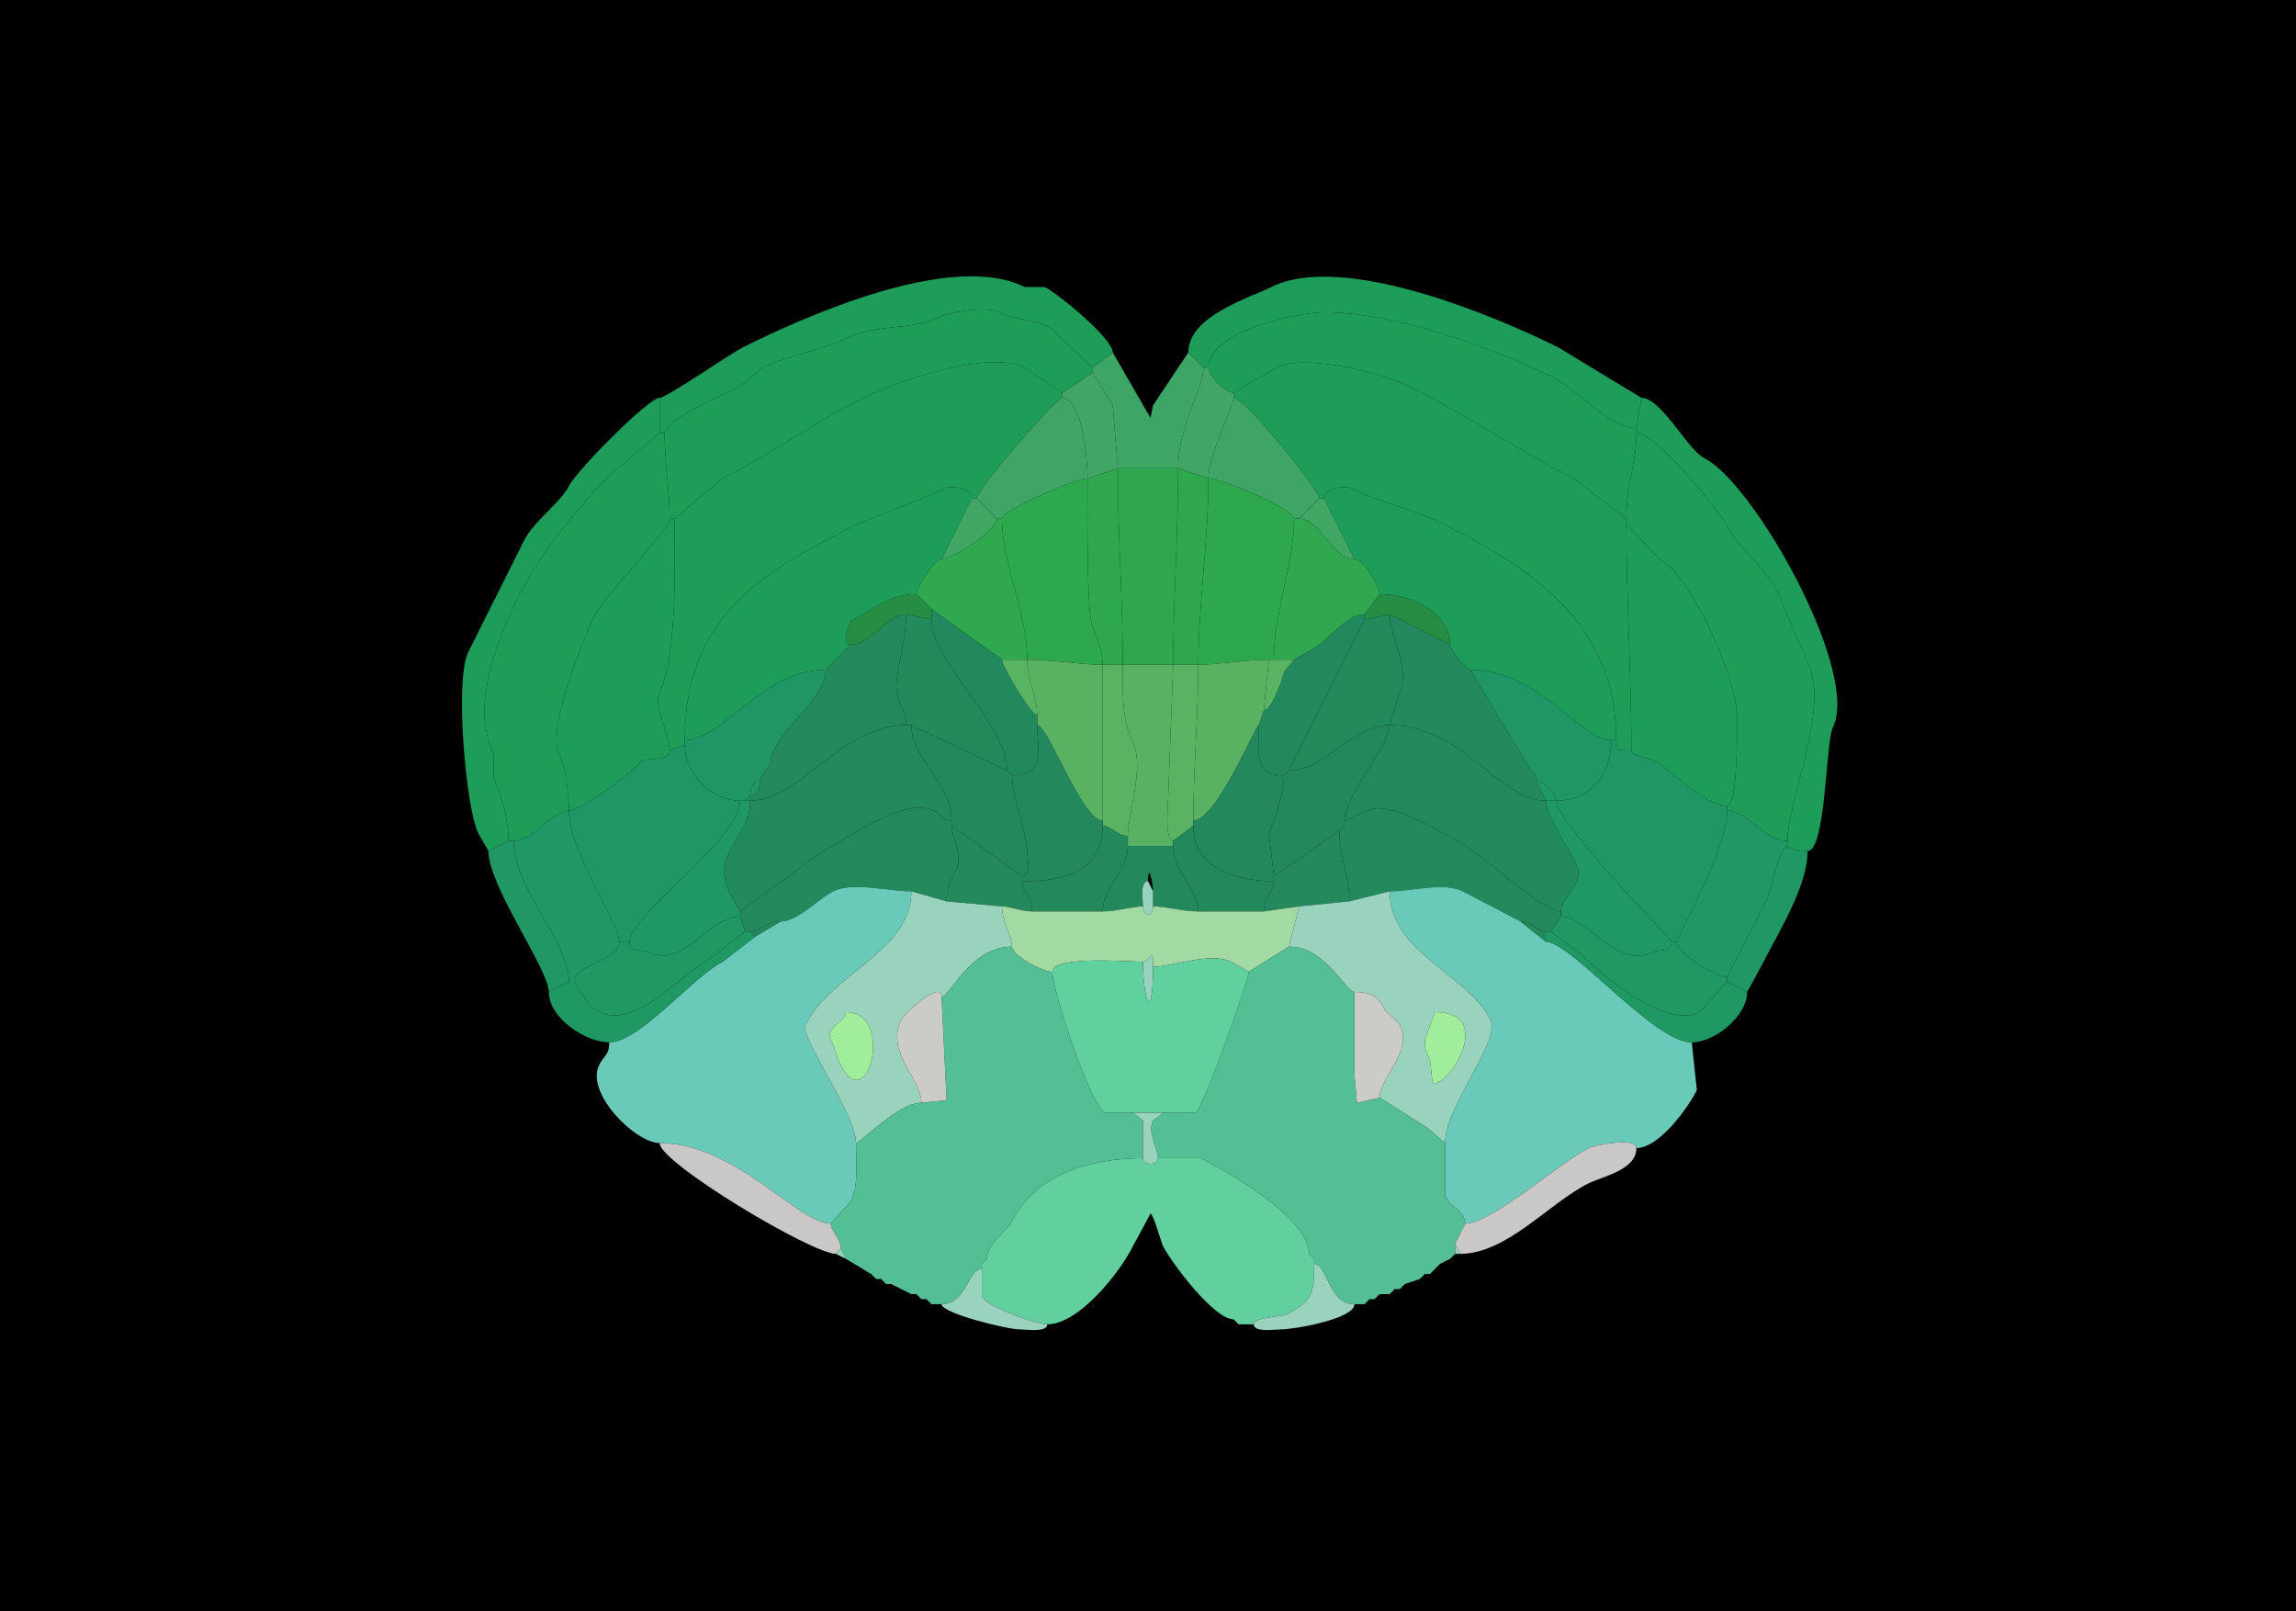 <svg xmlns="http://www.w3.org/2000/svg" xmlns:xlink="http://www.w3.org/1999/xlink" height="320" width="456">
<g>
<rect width="456" height="320" fill="#000000"  stroke-width="0" /> 
<path  fill="#1E9C59" stroke-width="0" stroke="#1E9C59" d = " M131 86 L132,86 C132,83.302 144.249,78.125 146.5,77 146.5,77 151.5,73 151.5,73 156.749,70.375 163.135,69.683 168.5,67 173.762,64.369 181.267,65.617 186.5,63 188.586,61.957 195.944,60.722 198.5,62 201.613,63.556 205.353,63.426 208.5,65 208.5,65 217,73 217,73 217,73 221,70 221,70 221,67.166 210.077,58.288 207.5,57 207.5,57 203.5,57 203.5,57 189.06,49.78 160.002,62.749 147.5,69 144.958,70.271 132.427,79 131,79 131,81.583 131,82.934 131,86  Z"/>

<path  fill="#1E9C59" stroke-width="0" stroke="#1E9C59" d = " M326 79 L325,85 C319.513,85 313.308,77.404 308.5,75 296.73,69.115 276.881,62 263,62 257.687,62 240,65.808 240,73 240,73 239,73 239,73 239,73 236,70 236,70 236,62.733 248.249,59.126 252.5,57 266.618,49.941 297.166,62.833 309.5,69 309.5,69 326,79 326,79  Z"/>

<path  fill="#1E9D58" stroke-width="0" stroke="#1E9D58" d = " M133 103 L134,103 C134,103 143.5,95 143.5,95 153.066,90.217 161.896,83.802 171.5,79 177.86,75.82 196.191,69.346 203.5,73 203.5,73 211,78 211,78 211,78 217,74 217,74 217,74 217,73 217,73 217,73 208.5,65 208.5,65 205.353,63.426 201.613,63.556 198.5,62 195.944,60.722 188.586,61.957 186.5,63 181.267,65.617 173.762,64.369 168.5,67 163.135,69.683 156.749,70.375 151.5,73 151.5,73 146.5,77 146.5,77 144.249,78.125 132,83.302 132,86 132,92.348 133,97.213 133,103  Z"/>

<path  fill="#1E9D58" stroke-width="0" stroke="#1E9D58" d = " M325 86 C325,92.259 323,95.937 323,103 323,103 312.5,95 312.5,95 301.536,89.518 291.414,82.457 280.5,77 275.225,74.362 259.45,70.025 253.5,73 253.5,73 245,78 245,78 243.343,78 240,74.548 240,73 240,65.808 257.687,62 263,62 276.881,62 296.73,69.115 308.5,75 313.308,77.404 319.513,85 325,85 325,85 325,86 325,86  Z"/>

<path  fill="#3EA665" stroke-width="0" stroke="#3EA665" d = " M222 93 C224.924,93 231.076,93 234,93 234,84.199 239,77.518 239,73 239,73 236,70 236,70 236,70 229,80.5 229,80.5 229,80.5 228.5,83 228.5,83 228.5,83 221,70 221,70 221,70 217,73 217,73 217,73 217,74 217,74 217,74 221,80.5 221,80.5 221,80.5 222,93 222,93  Z"/>

<path  fill="#1F9D58" stroke-width="0" stroke="#1F9D58" d = " M136 148 L133,149 C133,145.677 129.625,140.249 131,137.5 134.467,130.566 134,112.396 134,103 134,103 143.5,95 143.5,95 153.066,90.217 161.896,83.802 171.5,79 177.86,75.82 196.191,69.346 203.5,73 203.5,73 211,78 211,78 211,78 211,79 211,79 209.885,79 194,96.966 194,99 194,99 193,99 193,99 193,97.037 189.017,96.241 187.5,97 181.305,100.097 174.75,101.875 168.5,105 149.878,114.311 136,123.593 136,147 136,147 136,148 136,148  Z"/>

<path  fill="#1F9D58" stroke-width="0" stroke="#1F9D58" d = " M321 147 C321,149.293 321.997,149 324,149 324,134.935 323,118.059 323,104 323,104 323,103 323,103 323,103 312.5,95 312.5,95 301.536,89.518 291.414,82.457 280.5,77 275.225,74.362 259.45,70.025 253.5,73 253.5,73 245,78 245,78 245,78 245,79 245,79 247.172,79 262,97.153 262,99 262,99 263,99 263,99 263,97.037 266.983,96.241 268.5,97 274.285,99.893 280.704,101.102 286.5,104 304.699,113.099 321,124.105 321,147  Z"/>

<path  fill="#40A565" stroke-width="0" stroke="#40A565" d = " M234 93 L240,95 C240,90.519 245,80.461 245,79 245,79 245,78 245,78 243.343,78 240,74.548 240,73 240,73 239,73 239,73 239,77.518 234,84.199 234,93  Z"/>

<path  fill="#40A565" stroke-width="0" stroke="#40A565" d = " M222 93 L216,95 C216,92.044 215.075,79 211,79 211,79 211,78 211,78 211,78 217,74 217,74 217,74 221,80.5 221,80.5 221,80.5 222,93 222,93  Z"/>

<path  fill="#1E9D5A" stroke-width="0" stroke="#1E9D5A" d = " M101 167 L97,169 C97,169 95,165.5 95,165.5 92.518,160.535 90.274,134.952 93,129.5 96.624,122.253 100.334,114.832 104,107.5 106.056,103.387 111.323,99.855 113,96.5 114.543,93.415 128.817,79 131,79 131,81.583 131,82.934 131,86 131,86 121.5,94 121.5,94 114.337,101.163 107.302,109.895 103,118.5 99.155,126.19 93.236,139.973 98,149.5 98,149.5 98,154.5 98,154.5 99.69,157.88 101,163.029 101,167  Z"/>

<path  fill="#3EA566" stroke-width="0" stroke="#3EA566" d = " M198 103 L199,103 C199,101.36 213.681,95 216,95 216,92.044 215.075,79 211,79 209.885,79 194,96.966 194,99 194,99 198,103 198,103  Z"/>

<path  fill="#3EA566" stroke-width="0" stroke="#3EA566" d = " M257 103 L258,103 C258,103 262,99 262,99 262,97.153 247.172,79 245,79 245,80.461 240,90.519 240,95 242.644,95 257,101.092 257,103  Z"/>

<path  fill="#1E9D5A" stroke-width="0" stroke="#1E9D5A" d = " M355 168 C355,168.546 357.571,169 359,169 362.659,169 362.589,147.321 364,144.5 369.508,133.484 348.355,95.928 338.5,91 335.19,89.345 329.941,79 326,79 326,79 325,85 325,85 325,85 325,86 325,86 328.857,86 341.343,101.187 343,104.5 345.001,108.501 350.63,112.76 353,117.5 353,117.5 359,131.5 359,131.5 363.512,140.524 355,159.1 355,167 355,167 355,168 355,168  Z"/>

<path  fill="#1F9C58" stroke-width="0" stroke="#1F9C58" d = " M101 167 L102,167 C105.985,167 109.49,161 113,161 113,157.92 112.369,152.238 111,149.5 108.61,144.72 115.97,126.56 118,122.5 120.308,117.883 133,105.212 133,103 133,97.213 132,92.348 132,86 132,86 131,86 131,86 131,86 121.5,94 121.5,94 114.337,101.163 107.302,109.895 103,118.5 99.155,126.19 93.236,139.973 98,149.5 98,149.5 98,154.5 98,154.5 99.69,157.88 101,163.029 101,167  Z"/>

<path  fill="#1F9C58" stroke-width="0" stroke="#1F9C58" d = " M343 161 C347.199,161 350.261,167 355,167 355,159.1 363.512,140.524 359,131.5 359,131.5 353,117.5 353,117.5 350.63,112.76 345.001,108.501 343,104.5 341.343,101.187 328.857,86 325,86 325,92.259 323,95.937 323,103 323,103 323,104 323,104 323,104 329.5,111 329.5,111 335.988,114.244 345,134.893 345,142.5 345,145.612 345.096,160 343,160 343,160 343,161 343,161  Z"/>

<path  fill="#2FA74F" stroke-width="0" stroke="#2FA74F" d = " M219 132 L223,132 C223,119.181 222,106.28 222,93 222,93 216,95 216,95 216,98.712 215.727,121.953 217,124.5 217.946,126.392 219,129.872 219,132  Z"/>

<path  fill="#2FA750" stroke-width="0" stroke="#2FA750" d = " M223 132 L233,132 C233,119.778 234,105.899 234,93 231.076,93 224.924,93 222,93 222,106.28 223,119.181 223,132  Z"/>

<path  fill="#2FA74F" stroke-width="0" stroke="#2FA74F" d = " M233 132 L238,132 C238,119.866 240,107.63 240,95 240,95 234,93 234,93 234,105.899 233,119.778 233,132  Z"/>

<path  fill="#2EA84F" stroke-width="0" stroke="#2EA84F" d = " M204 131 C209.039,131 214.575,132 219,132 219,129.872 217.946,126.392 217,124.5 215.727,121.953 216,98.712 216,95 213.681,95 199,101.36 199,103 199,112.086 204,121.668 204,131  Z"/>

<path  fill="#2EA84F" stroke-width="0" stroke="#2EA84F" d = " M252 131 L253,131 C253,121.274 257,112.285 257,103 257,101.092 242.644,95 240,95 240,107.63 238,119.866 238,132 242.121,132 247.275,131 252,131  Z"/>

<path  fill="#1D9C5A" stroke-width="0" stroke="#1D9C5A" d = " M164 133 C151.5,133 143.44,147 136,147 136,123.593 149.878,114.311 168.5,105 174.75,101.875 181.305,100.097 187.5,97 189.017,96.241 193,97.037 193,99 193,99 187,111 187,111 185.609,111 182,116.706 182,118 176.694,118 173.827,120.836 169.5,123 168.618,123.441 166.809,128 169,128 169,128 164,133 164,133  Z"/>

<path  fill="#1D9C5A" stroke-width="0" stroke="#1D9C5A" d = " M320 147 L321,147 C321,124.105 304.699,113.099 286.5,104 280.704,101.102 274.285,99.893 268.5,97 266.983,96.241 263,97.037 263,99 263,99 269,111 269,111 270.874,111 274,116.55 274,118 280.951,118 288,122.198 288,128 288,129.252 291.172,133 292,133 305.498,133 313.999,147 320,147  Z"/>

<path  fill="#3FA664" stroke-width="0" stroke="#3FA664" d = " M198 103 C198,105.223 189.512,111 187,111 187,111 193,99 193,99 193,99 194,99 194,99 194,99 198,103 198,103  Z"/>

<path  fill="#3FA664" stroke-width="0" stroke="#3FA664" d = " M258 103 C262.327,103 264.334,111 269,111 269,111 263,99 263,99 263,99 262,99 262,99 262,99 258,103 258,103  Z"/>

<path  fill="#1E9C5A" stroke-width="0" stroke="#1E9C5A" d = " M133 149 C133,151.649 127.746,150.009 127,151.5 126.247,153.006 115.342,161 113,161 113,157.92 112.369,152.238 111,149.5 108.61,144.72 115.97,126.56 118,122.5 120.308,117.883 133,105.212 133,103 133,103 134,103 134,103 134,112.396 134.467,130.566 131,137.5 129.625,140.249 133,145.677 133,149  Z"/>

<path  fill="#2FA850" stroke-width="0" stroke="#2FA850" d = " M199 131 L204,131 C204,121.668 199,112.086 199,103 199,103 198,103 198,103 198,105.223 189.512,111 187,111 185.609,111 182,116.706 182,118 182,118 185,121 185,121 185,121 199,131 199,131  Z"/>

<path  fill="#2FA850" stroke-width="0" stroke="#2FA850" d = " M253 131 L257,131 C257,131 260.5,129 260.5,129 263.714,127.393 267.3,122 271,122 271,122 274,118 274,118 274,116.55 270.874,111 269,111 264.334,111 262.327,103 258,103 258,103 257,103 257,103 257,112.285 253,121.274 253,131  Z"/>

<path  fill="#1E9C5A" stroke-width="0" stroke="#1E9C5A" d = " M324 149 C324,150.183 327.57,150.535 328.5,151 331.897,152.699 338.237,160 343,160 345.096,160 345,145.612 345,142.5 345,134.893 335.988,114.244 329.5,111 329.5,111 323,104 323,104 323,118.059 324,134.935 324,149  Z"/>

<path  fill="#268E44" stroke-width="0" stroke="#268E44" d = " M180 122 L185,123 C185,123 185,121 185,121 185,121 182,118 182,118 176.694,118 173.827,120.836 169.5,123 168.618,123.441 166.809,128 169,128 173.065,128 176.21,122 180,122  Z"/>

<path  fill="#268E44" stroke-width="0" stroke="#268E44" d = " M276 122 L288,128 C288,122.198 280.951,118 274,118 274,118 271,122 271,122 271,122 271,123 271,123 271,123 276,122 276,122  Z"/>

<path  fill="#22885E" stroke-width="0" stroke="#22885E" d = " M200 153 L201,154 C207.912,154 206,148.887 206,144 206,144 206,142 206,142 204.705,142 199,132.311 199,131 199,131 185,121 185,121 185,121 185,123 185,123 185,131.697 200,143.64 200,153  Z"/>

<path  fill="#24895D" stroke-width="0" stroke="#24895D" d = " M149 158 L149,159 C158.955,159 166.917,144 180,144 180,141.329 178,138.746 178,136.5 178,133.231 180,126.535 180,122 176.21,122 173.065,128 169,128 169,128 164,133 164,133 164,139.559 153,145.443 153,152 153,152 152,153 152,153 152,153 151,155 151,155 151,156.238 150.577,158 149,158  Z"/>

<path  fill="#238A5C" stroke-width="0" stroke="#238A5C" d = " M181 144 L200,153 C200,143.64 185,131.697 185,123 185,123 180,122 180,122 180,126.535 178,133.231 178,136.5 178,138.746 180,141.329 180,144 180,144 181,144 181,144  Z"/>

<path  fill="#22885E" stroke-width="0" stroke="#22885E" d = " M256 153 L255,154 C248.868,154 250,149.185 250,144 250,144 251,141 251,141 252.773,141 255,133.941 255,133.5 255,133.5 257,131 257,131 257,131 260.5,129 260.5,129 263.714,127.393 267.3,122 271,122 271,122 271,123 271,123 271,123 256,153 256,153  Z"/>

<path  fill="#238A5C" stroke-width="0" stroke="#238A5C" d = " M276 144 C268.511,144 263.225,153 256,153 256,153 271,123 271,123 271,123 276,122 276,122 276,126.01 280.162,133.176 278,137.5 278,137.5 276,144 276,144  Z"/>

<path  fill="#24895D" stroke-width="0" stroke="#24895D" d = " M305 155 L307,159 C297.784,159 290.403,144 276,144 276,144 278,137.5 278,137.5 280.162,133.176 276,126.01 276,122 276,122 288,128 288,128 288,129.252 291.172,133 292,133 292,133 304,153 304,153 304,153 305,154 305,154 305,154 305,155 305,155  Z"/>

<path  fill="#58B362" stroke-width="0" stroke="#58B362" d = " M204 131 C204,134.492 206,138.709 206,142 204.705,142 199,132.311 199,131 199,131 204,131 204,131  Z"/>

<path  fill="#59B262" stroke-width="0" stroke="#59B262" d = " M206 144 C208.082,144 214.895,163 219,163 219,152.999 219,142.374 219,132 214.575,132 209.039,131 204,131 204,134.492 206,138.709 206,142 206,142 206,144 206,144  Z"/>

<path  fill="#59B262" stroke-width="0" stroke="#59B262" d = " M250 144 C249.447,144 241.529,163 237,163 237,152.783 238,141.534 238,132 242.121,132 247.275,131 252,131 252,131 251,141 251,141 251,141 250,144 250,144  Z"/>

<path  fill="#58B362" stroke-width="0" stroke="#58B362" d = " M257 131 L255,133.5 C255,133.941 252.773,141 251,141 251,141 252,131 252,131 252,131 253,131 253,131 253,131 257,131 257,131  Z"/>

<path  fill="#59B362" stroke-width="0" stroke="#59B362" d = " M219 164 C220.624,164 221.75,166 224,166 224,161.404 227.369,152.238 225,147.5 222.738,142.976 223,137.469 223,132 223,132 219,132 219,132 219,142.374 219,152.999 219,163 219,163 219,164 219,164  Z"/>

<path  fill="#59B263" stroke-width="0" stroke="#59B263" d = " M224 168 L233,168 C233,168 233,167 233,167 231.257,167 232,160.032 232,158.5 232,158.5 233,132 233,132 233,132 223,132 223,132 223,137.469 222.738,142.976 225,147.5 227.369,152.238 224,161.404 224,166 224,166 224,168 224,168  Z"/>

<path  fill="#59B362" stroke-width="0" stroke="#59B362" d = " M237 164 L233,167 C231.257,167 232,160.032 232,158.5 232,158.5 233,132 233,132 233,132 238,132 238,132 238,141.534 237,152.783 237,163 237,163 237,164 237,164  Z"/>

<path  fill="#209666" stroke-width="0" stroke="#209666" d = " M147 159 L148,159 C148,159 149,158 149,158 149,156.762 149.423,155 151,155 151,155 152,153 152,153 152,153 153,152 153,152 153,145.443 164,139.559 164,133 151.5,133 143.44,147 136,147 136,147 136,148 136,148 136,153.684 141.316,159 147,159  Z"/>

<path  fill="#209666" stroke-width="0" stroke="#209666" d = " M305 155 C306.366,155 309,157.366 309,159 315.962,159 320,153.781 320,147 313.999,147 305.498,133 292,133 292,133 304,153 304,153 304,153 305,154 305,154 305,154 305,155 305,155  Z"/>

<path  fill="#228A5D" stroke-width="0" stroke="#228A5D" d = " M189 163 C186.971,163 187.119,161.809 185.5,161 179.622,158.061 168.016,166.742 163.5,169 L147,181 C147,181 145,177.5 145,177.5 140.91,169.32 149,166.624 149,159 158.955,159 166.917,144 180,144 180,144 181,144 181,144 181,150.865 189,155.493 189,163  Z"/>

<path  fill="#23885C" stroke-width="0" stroke="#23885C" d = " M189 164 L203,174 C204.965,174 204,169.794 204,169.5 204,165.059 201,158.694 201,154 201,154 200,153 200,153 200,153 181,144 181,144 181,150.865 189,155.493 189,163 189,163 189,164 189,164  Z"/>

<path  fill="#23885E" stroke-width="0" stroke="#23885E" d = " M203 174 L203,175 C209.932,175 219,173.917 219,164 219,164 219,163 219,163 214.895,163 208.082,144 206,144 206,148.887 207.912,154 201,154 201,158.694 204,165.059 204,169.5 204,169.794 204.965,174 203,174  Z"/>

<path  fill="#23885E" stroke-width="0" stroke="#23885E" d = " M253 174 L253,175 C246.545,175 237,173.006 237,164 237,164 237,163 237,163 241.529,163 249.447,144 250,144 250,149.185 248.868,154 255,154 255,157.066 253.376,162.748 252,165.5 252,165.5 253,174 253,174  Z"/>

<path  fill="#23885C" stroke-width="0" stroke="#23885C" d = " M266 165 L253,174 C253,174 252,165.5 252,165.5 253.376,162.748 255,157.066 255,154 255,154 256,153 256,153 263.225,153 268.511,144 276,144 276,147.984 267,158.217 267,163 267,163 267,164 267,164 267,164 266,165 266,165  Z"/>

<path  fill="#228A5D" stroke-width="0" stroke="#228A5D" d = " M267 163 L271.5,161 C275.989,158.756 285.979,165.24 289.5,167 293.875,169.188 306.234,181 310,181 310,178.041 314.993,175.486 313,171.5 311.687,168.875 307,161.666 307,159 297.784,159 290.403,144 276,144 276,147.984 267,158.217 267,163  Z"/>

<path  fill="#209665" stroke-width="0" stroke="#209665" d = " M332 187 L333,187 C333,186.243 343,168.929 343,161 343,161 343,160 343,160 338.237,160 331.897,152.699 328.5,151 327.57,150.535 324,150.183 324,149 321.997,149 321,149.293 321,147 321,147 320,147 320,147 320,153.781 315.962,159 309,159 309,162.11 323.37,177.87 326.5,181 326.5,181 332,187 332,187  Z"/>

<path  fill="#209665" stroke-width="0" stroke="#209665" d = " M123 187 L125,187 C125,181.903 147,166.676 147,159 141.316,159 136,153.684 136,148 136,148 133,149 133,149 133,151.649 127.746,150.009 127,151.5 126.247,153.006 115.342,161 113,161 113,169.123 123,183.333 123,187  Z"/>

<path  fill="#1F9866" stroke-width="0" stroke="#1F9866" d = " M153 152 L152,153 C152,153 153,152 153,152  Z"/>

<path  fill="#1F9866" stroke-width="0" stroke="#1F9866" d = " M152 153 L151,155 C151,155 152,153 152,153  Z"/>

<path  fill="#23885E" stroke-width="0" stroke="#23885E" d = " M256 153 L255,154 C255,154 256,153 256,153  Z"/>

<path  fill="#1F9866" stroke-width="0" stroke="#1F9866" d = " M304 153 L305,154 C305,154 304,153 304,153  Z"/>

<path  fill="#1F9866" stroke-width="0" stroke="#1F9866" d = " M151 155 C149.423,155 149,156.762 149,158 150.577,158 151,156.238 151,155  Z"/>

<path  fill="#1F9866" stroke-width="0" stroke="#1F9866" d = " M307 159 L309,159 C309,157.366 306.366,155 305,155 305,155 307,159 307,159  Z"/>

<path  fill="#1F9866" stroke-width="0" stroke="#1F9866" d = " M148 159 L149,159 C149,159 149,158 149,158 149,158 148,159 148,159  Z"/>

<path  fill="#1F9865" stroke-width="0" stroke="#1F9865" d = " M147 182 C140.529,182 135.835,192.668 128.5,189 127.342,188.421 125,189.341 125,187 125,181.903 147,166.676 147,159 147,159 148,159 148,159 148,159 149,159 149,159 149,166.624 140.91,169.32 145,177.5 145,177.5 147,181 147,181 147,181 147,182 147,182  Z"/>

<path  fill="#1F9865" stroke-width="0" stroke="#1F9865" d = " M310 182 C315.393,182 321.002,192.749 328.5,189 329.658,188.421 332,189.341 332,187 332,187 326.5,181 326.5,181 323.37,177.87 309,162.11 309,159 309,159 307,159 307,159 307,161.666 311.687,168.875 313,171.5 314.993,175.486 310,178.041 310,181 310,181 310,182 310,182  Z"/>

<path  fill="#209765" stroke-width="0" stroke="#209765" d = " M113 195 L114,195 C114,191.382 123,190.972 123,187 123,183.333 113,169.123 113,161 109.49,161 105.985,167 102,167 102,176.378 113,186.942 113,195  Z"/>

<path  fill="#238A5E" stroke-width="0" stroke="#238A5E" d = " M148 185 L149,185 C150.714,185 152.482,183 155,183 158.451,183 162.468,178.516 165.5,177 169.366,175.067 176.212,177 181,177 181,177 188,179 188,179 188,175.933 188.765,174.971 190,172.5 191.284,169.932 189,166.014 189,164 189,164 189,163 189,163 186.971,163 187.119,161.809 185.5,161 179.622,158.061 168.016,166.742 163.5,169 163.5,169 147,181 147,181 147,181 147,182 147,182 147,182 148,185 148,185  Z"/>

<path  fill="#238A5E" stroke-width="0" stroke="#238A5E" d = " M307 185 L308,185 C308,185 310,182 310,182 310,182 310,181 310,181 306.234,181 293.875,169.188 289.5,167 285.979,165.24 275.989,158.756 271.5,161 271.5,161 267,163 267,163 267,163 267,164 267,164 267,164 266,165 266,165 266,170.28 268,173.97 268,179 268,179 276,177 276,177 280.537,177 286.754,175.127 290.5,177 290.5,177 302,183 302,183 304.25,183 305.376,185 307,185  Z"/>

<path  fill="#209765" stroke-width="0" stroke="#209765" d = " M333 187 C333,189.257 340.608,194 343,194 343,194 351,178.5 351,178.5 351.757,176.987 353.388,168 355,168 355,168 355,167 355,167 350.261,167 347.199,161 343,161 343,168.929 333,186.243 333,187  Z"/>

<path  fill="#248A5D" stroke-width="0" stroke="#248A5D" d = " M199 180 C200.564,180 202.876,181 205,181 205,177.666 203,177.439 203,175 203,175 203,174 203,174 203,174 189,164 189,164 189,166.014 191.284,169.932 190,172.5 188.765,174.971 188,175.933 188,179 188,179 199,180 199,180  Z"/>

<path  fill="#24885D" stroke-width="0" stroke="#24885D" d = " M205 181 L219,181 C219,176.283 224,172.764 224,168 224,168 224,166 224,166 221.75,166 220.624,164 219,164 219,173.917 209.932,175 203,175 203,177.439 205,177.666 205,181  Z"/>

<path  fill="#24885D" stroke-width="0" stroke="#24885D" d = " M238 181 L251,181 C251,177.666 253,177.439 253,175 246.545,175 237,173.006 237,164 237,164 233,167 233,167 233,167 233,168 233,168 233,173.068 238,176.578 238,181  Z"/>

<path  fill="#248A5D" stroke-width="0" stroke="#248A5D" d = " M267 164 L266,165 C266,165 267,164 267,164  Z"/>

<path  fill="#248A5D" stroke-width="0" stroke="#248A5D" d = " M258 180 L251,181 C251,177.666 253,177.439 253,175 253,175 253,174 253,174 253,174 266,165 266,165 266,170.28 268,173.97 268,179 268,179 258,180 258,180  Z"/>

<path  fill="#209764" stroke-width="0" stroke="#209764" d = " M113 195 L109,197 C109,192.53 97,176.005 97,169 97,169 101,167 101,167 101,167 102,167 102,167 102,176.378 113,186.942 113,195  Z"/>

<path  fill="#23895D" stroke-width="0" stroke="#23895D" d = " M229 180 C231.723,180 234.778,181 238,181 238,176.578 233,173.068 233,168 233,168 224,168 224,168 224,172.764 219,176.283 219,181 221.707,181 224.903,180 227,180 227,178.765 226.357,175 228,175 228,171.127 229,175.08 229,177 229,177 229,180 229,180  Z"/>

<path  fill="#209764" stroke-width="0" stroke="#209764" d = " M343 195 L347,197 C347,197 350,191.5 350,191.5 353.09,185.32 359,176.135 359,169 357.571,169 355,168.546 355,168 353.388,168 351.757,176.987 351,178.5 351,178.5 343,194 343,194 343,194 343,195 343,195  Z"/>

<path  fill="#99D2BD" stroke-width="0" stroke="#99D2BD" d = " M227 180 C227,181.919 229,182.488 229,180 229,180 229,177 229,177 229,177 228,175 228,175 226.357,175 227,178.765 227,180  Z"/>

<path  fill="#6ACAB9" stroke-width="0" stroke="#6ACAB9" d = " M170 227 C170,230.732 170.555,235.391 169,238.5 L165,243 C158.487,243 146.06,227 131,227 126.239,227 116.198,217.103 119,211.5 120.05,209.4 121,209.606 121,207 127.004,207 137.659,193.921 143.5,191 143.5,191 150,186 150,186 150,186 155,183 155,183 158.451,183 162.468,178.516 165.5,177 169.366,175.067 176.212,177 181,177 181,188.938 165.152,193.197 160,203.5 158.734,206.033 170,221.133 170,227  Z"/>

<path  fill="#6ACAB9" stroke-width="0" stroke="#6ACAB9" d = " M325 228 C325,225.709 316.564,227.468 315.5,228 309.977,230.761 296.188,243 291,243 291,240.531 288.213,239.926 287,237.5 287,237.5 287,227 287,227 287,219.607 298.132,206.764 296,202.5 291.456,193.411 276,189.211 276,177 280.537,177 286.754,175.127 290.5,177 290.5,177 302,183 302,183 302,183 307,187 307,187 312.04,187 328.397,207 336,207 336,207 337,216.5 337,216.5 335.22,220.06 329.495,228 325,228  Z"/>

<path  fill-rule="evenodd" fill="#99D2BD" stroke-width="0" stroke="#99D2BD" d = " M168 201 C168,202.991 163.716,203.931 165,206.5 165.814,208.129 166.231,209.963 167,211.5 172.291,222.083 177.811,201 168,201  M183 219 C178.406,219 170.926,227 170,227 170,221.133 158.734,206.033 160,203.5 165.152,193.197 181,188.938 181,177 181,177 188,179 188,179 188,179 199,180 199,180 199,183.015 201,186.004 201,188 192.735,188 188.599,198 187,198 187,194.461 179.638,201.225 179,202.5 175.778,208.943 183,214.25 183,219  Z"/>

<path  fill-rule="evenodd" fill="#99D2BD" stroke-width="0" stroke="#99D2BD" d = " M285 201 L283,206.5 C283,208.472 283.199,208.898 284,210.5 L284.5,215 C287.364,216.432 297.385,201 285,201  M274 218 L283.5,224 L287,227 C287,219.607 298.132,206.764 296,202.5 291.456,193.411 276,189.211 276,177 276,177 268,179 268,179 268,179 258,180 258,180 258,180 256,188 256,188 263.221,188 267.227,197 269,197 272.457,197 273.713,197.926 275,200.5 275,200.5 278,203.5 278,203.5 280.714,208.927 274,213.91 274,218  Z"/>

<path  fill="#A3DAA3" stroke-width="0" stroke="#A3DAA3" d = " M229 192 C232.613,192 240.484,188.992 244.5,191 L248,193 C248,193 256,188 256,188 256,188 258,180 258,180 258,180 251,181 251,181 251,181 238,181 238,181 234.778,181 231.723,180 229,180 229,182.488 227,181.919 227,180 224.903,180 221.707,181 219,181 219,181 205,181 205,181 202.876,181 200.564,180 199,180 199,183.015 201,186.004 201,188 201,189.741 206.95,193 209,193 209,189.713 224.192,191 227,191 228.638,191 229,187.487 229,192  Z"/>

<path  fill="#219764" stroke-width="0" stroke="#219764" d = " M123 187 L125,187 C125,189.341 127.342,188.421 128.5,189 135.835,192.668 140.529,182 147,182 147,182 148,185 148,185 148,185 141.5,190 141.5,190 135.656,192.922 124.478,206.978 117,199.5 117,199.5 114,195 114,195 114,191.382 123,190.972 123,187  Z"/>

<path  fill="#219764" stroke-width="0" stroke="#219764" d = " M343 194 L343,195 C343,195 337.5,201 337.5,201 330.635,204.432 318.119,193.619 314,189.5 314,189.5 308,185 308,185 308,185 310,182 310,182 315.393,182 321.002,192.749 328.5,189 329.658,188.421 332,189.341 332,187 332,187 333,187 333,187 333,189.257 340.608,194 343,194  Z"/>

<path  fill="#238A5D" stroke-width="0" stroke="#238A5D" d = " M149 185 L150,186 C150,186 155,183 155,183 152.482,183 150.714,185 149,185  Z"/>

<path  fill="#238A5D" stroke-width="0" stroke="#238A5D" d = " M307 185 L307,187 C307,187 302,183 302,183 304.25,183 305.376,185 307,185  Z"/>

<path  fill="#209864" stroke-width="0" stroke="#209864" d = " M109 197 C109,202.204 116.343,207 121,207 127.004,207 137.659,193.921 143.5,191 143.5,191 150,186 150,186 150,186 149,185 149,185 149,185 148,185 148,185 148,185 141.5,190 141.5,190 135.656,192.922 124.478,206.978 117,199.5 117,199.5 114,195 114,195 114,195 113,195 113,195 113,195 109,197 109,197  Z"/>

<path  fill="#209864" stroke-width="0" stroke="#209864" d = " M347 197 C347,201.791 340.566,207 336,207 328.397,207 312.04,187 307,187 307,187 307,185 307,185 307,185 308,185 308,185 308,185 314,189.5 314,189.5 318.119,193.619 330.635,204.432 337.5,201 337.5,201 343,195 343,195 343,195 347,197 347,197  Z"/>

<path  fill="#54BF94" stroke-width="0" stroke="#54BF94" d = " M185 259 L187,259 C192.008,259 192.198,252 195,252 195,252 195,251 195,251 195,251 196,250 196,250 196,246.891 200.049,244.402 201,242.5 205.766,232.968 217.075,230 227,230 227,230 227,222.5 227,222.5 227,222.5 225,221 225,221 225,221 219.5,221 219.5,221 216.447,219.474 209,196.517 209,193 206.95,193 201,189.741 201,188 192.735,188 188.599,198 187,198 187,198 188,218.5 188,218.5 188,218.5 183,219 183,219 178.406,219 170.926,227 170,227 170,230.732 170.555,235.391 169,238.5 169,238.5 165,243 165,243 165,244.624 167,245.75 167,248 167,248 168,250 168,250 168,250 173,253 173,253 173,253 174,254 174,254 174,254 175,254 175,254 175,254 176,255 176,255 176,255 177,255 177,255 177,255 181,257 181,257 181,257 182,257 182,257 182,257 183,258 183,258 183,258 184,258 184,258 184,258 185,259 185,259  Z"/>

<path  fill="#54BF94" stroke-width="0" stroke="#54BF94" d = " M269 259 L271,259 C271,259 272,258 272,258 272,258 273,258 273,258 273,258 274,257 274,257 274,257 276,257 276,257 276,257 277,256 277,256 277,256 278,256 278,256 278,256 279,255 279,255 279,255 282,254 282,254 282,254 283,253 283,253 283,253 284,253 284,253 284,253 285,252 285,252 285,252 286,251 286,251 286,251 288,250 288,250 288,250 289,249 289,249 289,249 289,247 289,247 289,247 291,243 291,243 291,240.531 288.213,239.926 287,237.5 287,237.5 287,227 287,227 287,227 283.5,224 283.5,224 283.5,224 274,218 274,218 274,218 269.5,219 269.5,219 269.5,219 269,213.5 269,213.5 269,207.529 269,202.715 269,197 267.227,197 263.221,188 256,188 256,188 248,193 248,193 248,194.835 238.818,220.341 237.5,221 237.5,221 231,221 231,221 231,221 229,222.5 229,222.5 227.818,224.864 230,228.196 230,230 230,230 238.5,230 238.5,230 243.664,232.582 260,241.829 260,249 260,249 261,250 261,250 261,250 261,251 261,251 263.703,251 263.718,259 269,259  Z"/>

<path  fill="#99D2BD" stroke-width="0" stroke="#99D2BD" d = " M227 191 C228.638,191 229,187.487 229,192 229,203.364 227,198.908 227,191  Z"/>

<path  fill="#61D09F" stroke-width="0" stroke="#61D09F" d = " M225 221 L231,221 C231,221 237.5,221 237.5,221 238.818,220.341 248,194.835 248,193 248,193 244.5,191 244.5,191 240.484,188.992 232.613,192 229,192 229,203.364 227,198.908 227,191 224.192,191 209,189.713 209,193 209,196.517 216.447,219.474 219.5,221 219.5,221 225,221 225,221  Z"/>

<path  fill="#CBCBC7" stroke-width="0" stroke="#CBCBC7" d = " M187 198 L188,218.5 L183,219 C183,214.25 175.778,208.943 179,202.5 179.638,201.225 187,194.461 187,198  Z"/>

<path  fill="#CBCBC7" stroke-width="0" stroke="#CBCBC7" d = " M269 197 C272.457,197 273.713,197.926 275,200.5 L278,203.5 C280.714,208.927 274,213.91 274,218 274,218 269.5,219 269.5,219 269.5,219 269,213.5 269,213.5 269,207.529 269,202.715 269,197  Z"/>

<path  fill="#A0EE9C" stroke-width="0" stroke="#A0EE9C" d = " M168 201 C168,202.991 163.716,203.931 165,206.5 165.814,208.129 166.231,209.963 167,211.5 172.291,222.083 177.811,201 168,201  Z"/>

<path  fill="#A0EE9C" stroke-width="0" stroke="#A0EE9C" d = " M285 201 L283,206.5 C283,208.472 283.199,208.898 284,210.5 L284.5,215 C287.364,216.432 297.385,201 285,201  Z"/>

<path  fill="#99D2BD" stroke-width="0" stroke="#99D2BD" d = " M227 230 C227,231.486 230,231.486 230,230 230,228.196 227.818,224.864 229,222.5 229,222.5 231,221 231,221 231,221 225,221 225,221 225,221 227,222.5 227,222.5 227,222.5 227,230 227,230  Z"/>

<path  fill="#CAC8C7" stroke-width="0" stroke="#CAC8C7" d = " M167 248 L166,249 C161.236,249 131,230.924 131,227 146.06,227 158.487,243 165,243 165,244.624 167,245.75 167,248  Z"/>

<path  fill="#CAC8C7" stroke-width="0" stroke="#CAC8C7" d = " M289 247 L290,249 C299.252,249 307.609,238.946 315.5,235 318.313,233.594 325,232.36 325,228 325,225.709 316.564,227.468 315.5,228 309.977,230.761 296.188,243 291,243 291,243 289,247 289,247  Z"/>

<path  fill="#62CF9E" stroke-width="0" stroke="#62CF9E" d = " M246 263 L249,263 C249,261.546 254.366,261.567 255.5,261 260.627,258.437 261,256.895 261,251 261,251 261,250 261,250 261,250 260,249 260,249 260,241.829 243.664,232.582 238.5,230 238.5,230 230,230 230,230 230,231.486 227,231.486 227,230 217.075,230 205.766,232.968 201,242.5 200.049,244.402 196,246.891 196,250 196,250 195,251 195,251 195,251 195,252 195,252 195,252 195,257.5 195,257.5 196.006,259.512 205.882,263 208,263 214.301,263 222.406,252.687 225,247.5 225,247.5 228.5,241 228.5,241 229.02,241 230.675,246.85 231,247.5 232.46,250.42 240.995,262 245,262 245,262 246,263 246,263  Z"/>

<path  fill="#99D2BD" stroke-width="0" stroke="#99D2BD" d = " M289 249 L290,249 C290,249 289,247 289,247 289,247 289,249 289,249  Z"/>

<path  fill="#99D2BD" stroke-width="0" stroke="#99D2BD" d = " M166 249 L168,250 C168,250 167,248 167,248 167,248 166,249 166,249  Z"/>

<path  fill="#99D2BD" stroke-width="0" stroke="#99D2BD" d = " M260 249 L261,250 C261,250 260,249 260,249  Z"/>

<path  fill="#99D2BD" stroke-width="0" stroke="#99D2BD" d = " M289 249 L288,250 C288,250 289,249 289,249  Z"/>

<path  fill="#99D2BD" stroke-width="0" stroke="#99D2BD" d = " M196 250 L195,251 C195,251 196,250 196,250  Z"/>

<path  fill="#99D2BD" stroke-width="0" stroke="#99D2BD" d = " M269 259 C269,261.934 257.003,264 254.5,264 253.222,264 249,264.665 249,263 249,261.546 254.366,261.567 255.5,261 260.627,258.437 261,256.895 261,251 263.703,251 263.718,259 269,259  Z"/>

<path  fill="#99D2BD" stroke-width="0" stroke="#99D2BD" d = " M286 251 L285,252 C285,252 286,251 286,251  Z"/>

<path  fill="#99D2BD" stroke-width="0" stroke="#99D2BD" d = " M187 259 C187,260.8 199.972,264 202.5,264 203.778,264 208,264.665 208,263 205.882,263 196.006,259.512 195,257.5 195,257.5 195,252 195,252 192.198,252 192.008,259 187,259  Z"/>

<path  fill="#99D2BD" stroke-width="0" stroke="#99D2BD" d = " M285 252 L284,253 C284,253 285,252 285,252  Z"/>

<path  fill="#99D2BD" stroke-width="0" stroke="#99D2BD" d = " M173 253 L174,254 C174,254 173,253 173,253  Z"/>

<path  fill="#99D2BD" stroke-width="0" stroke="#99D2BD" d = " M283 253 L282,254 C282,254 283,253 283,253  Z"/>

<path  fill="#99D2BD" stroke-width="0" stroke="#99D2BD" d = " M175 254 L176,255 C176,255 175,254 175,254  Z"/>

<path  fill="#99D2BD" stroke-width="0" stroke="#99D2BD" d = " M177 255 L181,257 C181,257 177,255 177,255  Z"/>

<path  fill="#99D2BD" stroke-width="0" stroke="#99D2BD" d = " M279 255 L278,256 C278,256 279,255 279,255  Z"/>

<path  fill="#99D2BD" stroke-width="0" stroke="#99D2BD" d = " M277 256 L276,257 C276,257 277,256 277,256  Z"/>

<path  fill="#99D2BD" stroke-width="0" stroke="#99D2BD" d = " M182 257 L183,258 C183,258 182,257 182,257  Z"/>

<path  fill="#99D2BD" stroke-width="0" stroke="#99D2BD" d = " M274 257 L273,258 C273,258 274,257 274,257  Z"/>

<path  fill="#99D2BD" stroke-width="0" stroke="#99D2BD" d = " M184 258 L185,259 C185,259 184,258 184,258  Z"/>

<path  fill="#99D2BD" stroke-width="0" stroke="#99D2BD" d = " M272 258 L271,259 C271,259 272,258 272,258  Z"/>

<path  fill="#99D2BD" stroke-width="0" stroke="#99D2BD" d = " M245 262 L246,263 C246,263 245,262 245,262  Z"/>

</g>
</svg>
